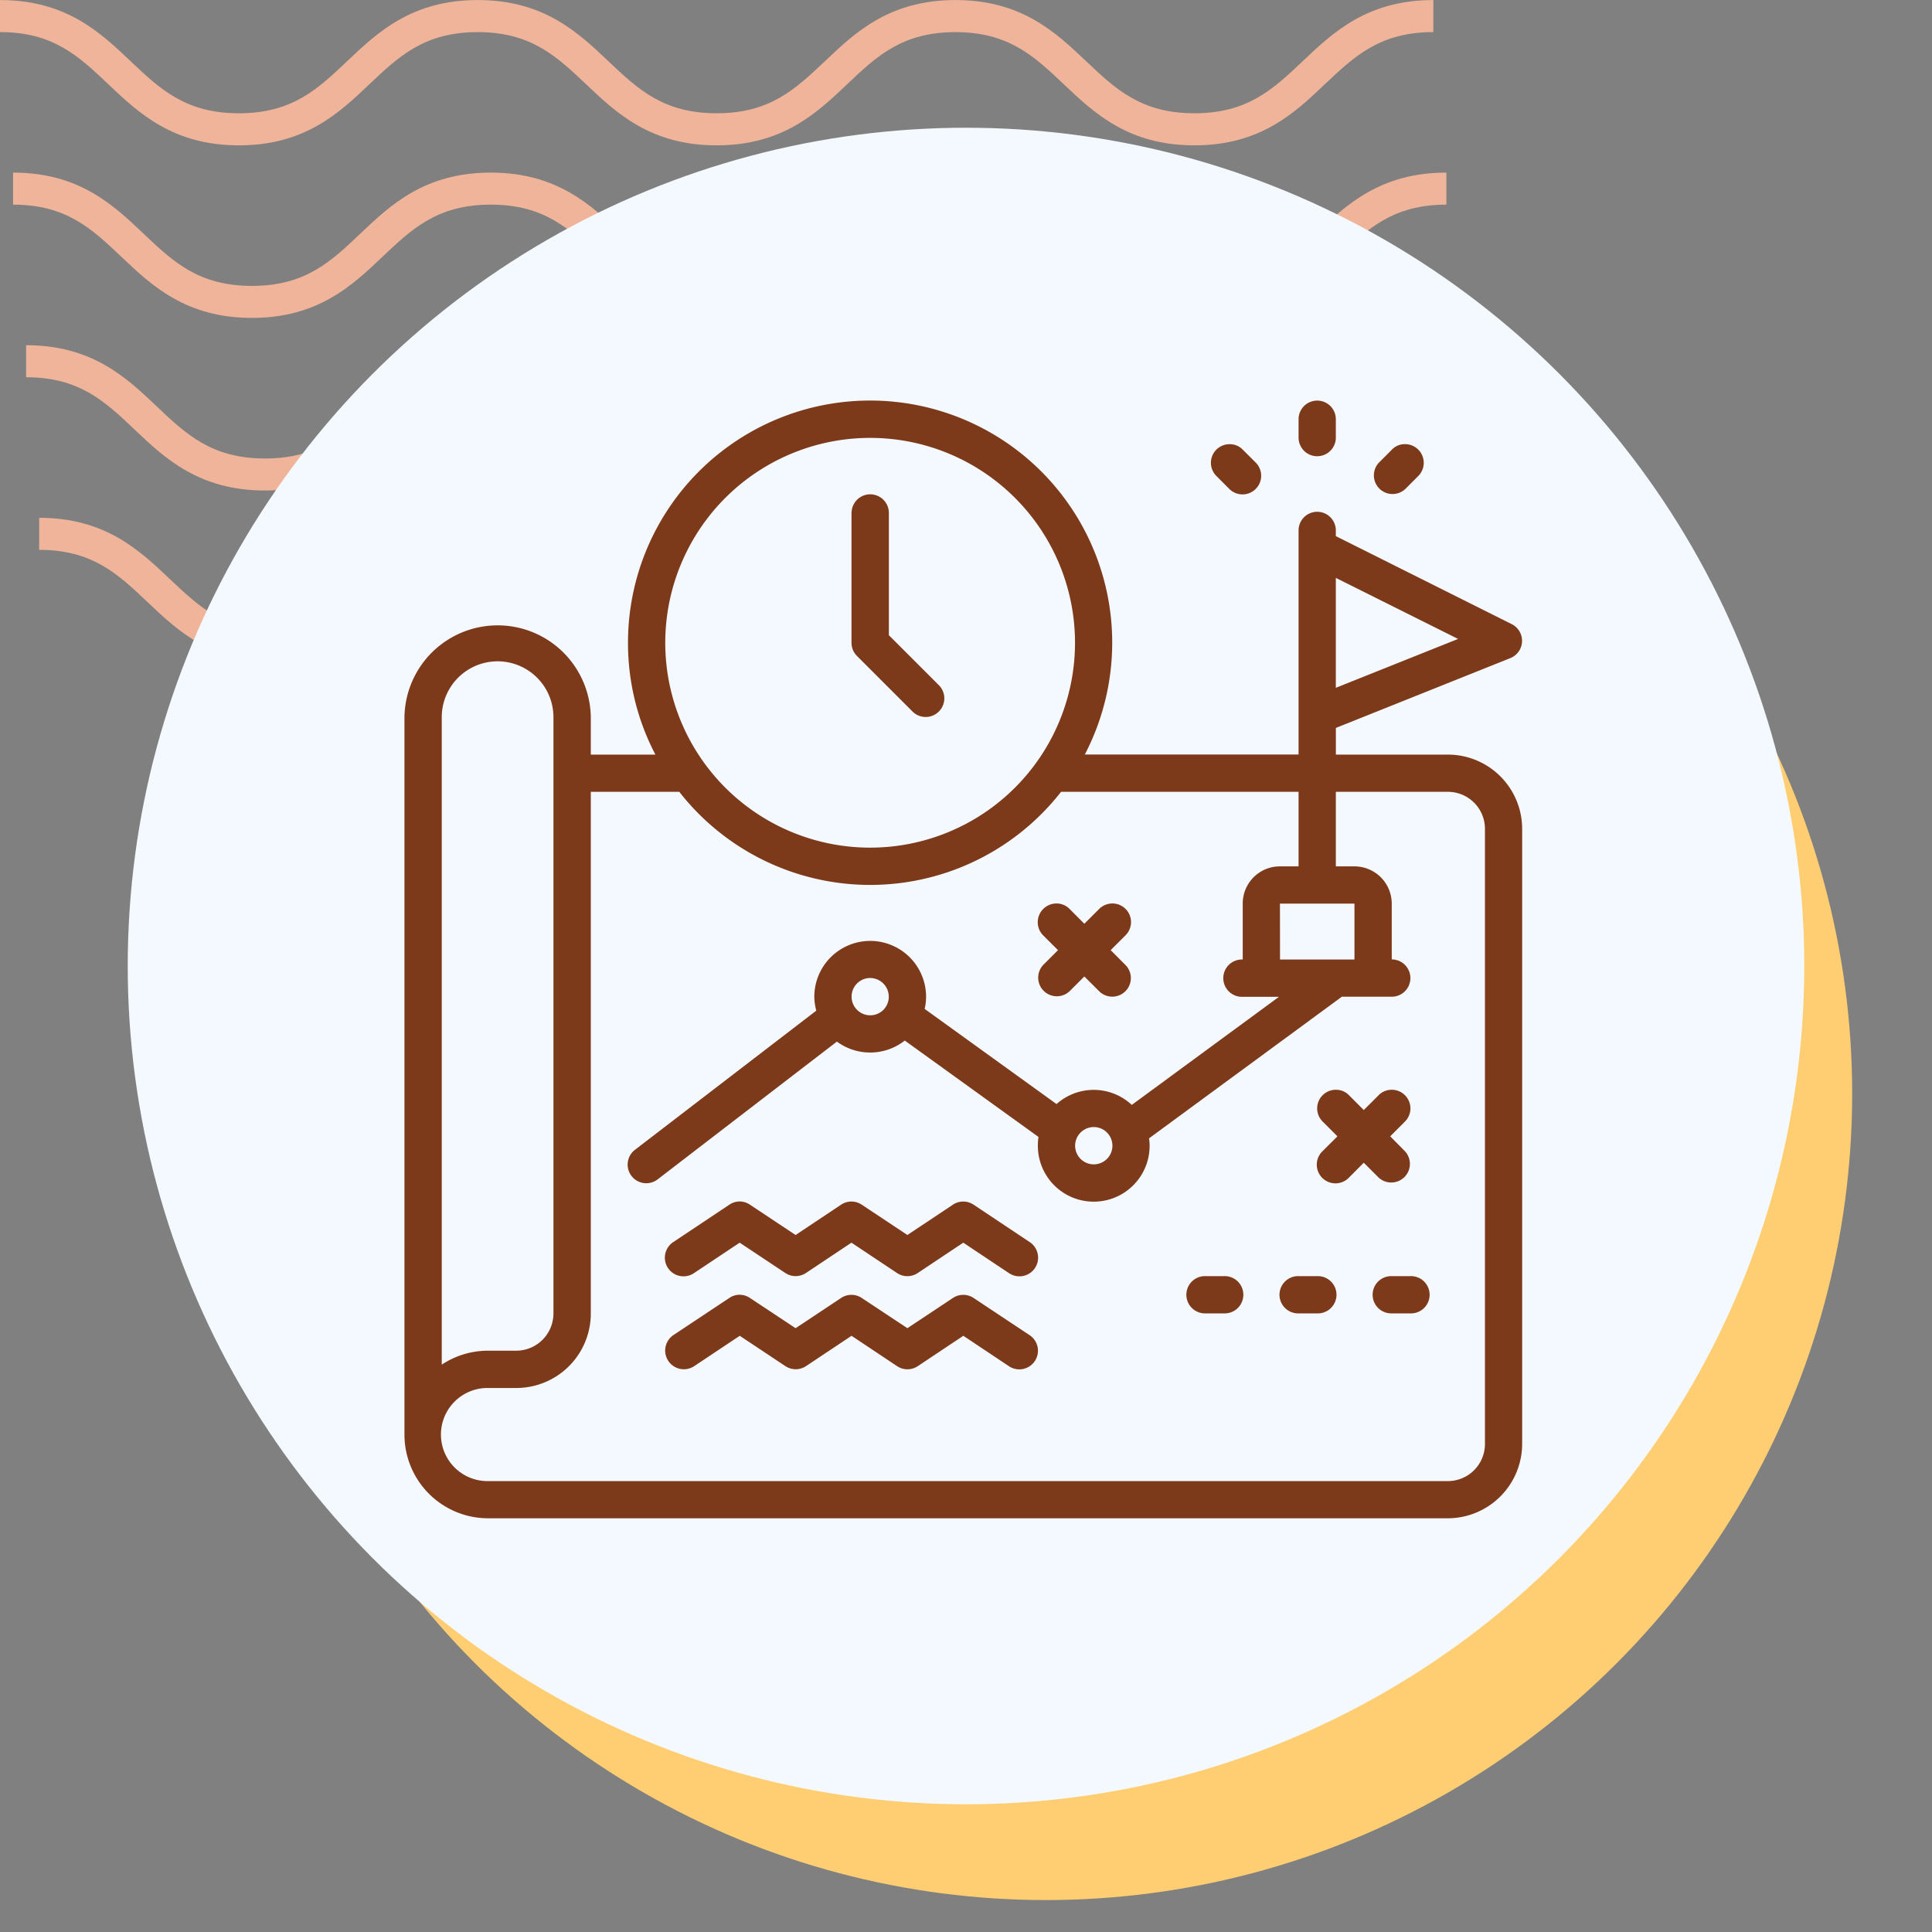 <svg xmlns="http://www.w3.org/2000/svg" xmlns:xlink="http://www.w3.org/1999/xlink" width="121" height="121" viewBox="0 0 121 121">
  <rect x="0" y="0" width="121" height="121" fill="#808080" stroke="none"/>
  <defs>
    <clipPath id="clip-path">
      <rect id="Rectángulo_400938" data-name="Rectángulo 400938" width="121" height="121" transform="translate(0 0)" fill="none"/>
    </clipPath>
    <clipPath id="clip-path-2">
      <rect id="Rectángulo_401073" data-name="Rectángulo 401073" width="92.219" height="41.532" fill="#efb499"/>
    </clipPath>
  </defs>
  <g id="Grupo_1117103" data-name="Grupo 1117103" transform="translate(-744.711 -1687.798)">
    <g id="Grupo_1099379" data-name="Grupo 1099379" transform="translate(357.043 -4325.202)">
      <rect id="Rectángulo_401103" data-name="Rectángulo 401103" width="121" height="121" transform="translate(387.668 6013)" fill="none"/>
      <g id="Grupo_1099348" data-name="Grupo 1099348" transform="translate(387.668 6013)">
        <g id="Grupo_1099282" data-name="Grupo 1099282">
          <g id="Grupo_1099281" data-name="Grupo 1099281" clip-path="url(#clip-path-2)">
            <path id="Trazado_873375" data-name="Trazado 873375" d="M74.8,9.1c-4.139,0-6.28-2.03-8.17-3.821-1.855-1.756-3.452-3.274-6.792-3.274s-4.937,1.517-6.792,3.274C51.161,7.072,49.023,9.1,44.881,9.1s-6.28-2.03-8.169-3.821C34.857,3.525,33.26,2.007,29.92,2.007s-4.937,1.517-6.789,3.274C21.241,7.072,19.1,9.1,14.962,9.1S8.679,7.072,6.789,5.281C4.937,3.525,3.34,2.007,0,2.007V0C4.139,0,6.28,2.033,8.17,3.821c1.855,1.759,3.452,3.274,6.792,3.274S19.9,5.58,21.75,3.824C23.637,2.033,25.781,0,29.92,0s6.283,2.033,8.17,3.821c1.855,1.759,3.452,3.274,6.792,3.274s4.937-1.514,6.792-3.274C53.56,2.033,55.7,0,59.843,0s6.283,2.033,8.17,3.821C69.867,5.58,71.464,7.094,74.8,7.094S79.742,5.58,81.6,3.821C83.483,2.033,85.624,0,89.766,0V2.007c-3.34,0-4.937,1.517-6.792,3.274C81.084,7.072,78.943,9.1,74.8,9.1" transform="translate(2.453 32.43)" fill="#efb499"/>
            <path id="Trazado_873376" data-name="Trazado 873376" d="M74.8,9.1c-4.139,0-6.283-2.03-8.17-3.824-1.855-1.756-3.452-3.27-6.792-3.27s-4.937,1.514-6.792,3.27C51.164,7.072,49.023,9.1,44.881,9.1s-6.283-2.03-8.17-3.824c-1.855-1.756-3.452-3.27-6.792-3.27s-4.937,1.517-6.789,3.27C21.241,7.072,19.1,9.1,14.962,9.1S8.679,7.072,6.789,5.278C4.937,3.522,3.34,2.007,0,2.007V0C4.139,0,6.283,2.03,8.17,3.821c1.855,1.759,3.452,3.274,6.792,3.274S19.9,5.58,21.75,3.821C23.637,2.03,25.781,0,29.92,0S36.2,2.03,38.093,3.821c1.852,1.759,3.449,3.274,6.789,3.274s4.937-1.514,6.792-3.274C53.56,2.03,55.7,0,59.843,0s6.283,2.03,8.17,3.821C69.867,5.58,71.464,7.094,74.8,7.094S79.742,5.58,81.6,3.821C83.486,2.03,85.627,0,89.769,0V2.007c-3.34,0-4.94,1.517-6.8,3.27C81.084,7.072,78.943,9.1,74.8,9.1" transform="translate(1.635 21.62)" fill="#efb499"/>
            <path id="Trazado_873377" data-name="Trazado 873377" d="M74.8,9.1c-4.139,0-6.283-2.03-8.169-3.824-1.855-1.756-3.452-3.27-6.792-3.27s-4.937,1.514-6.792,3.27C51.164,7.072,49.02,9.1,44.881,9.1s-6.283-2.03-8.17-3.824c-1.855-1.756-3.452-3.27-6.792-3.27s-4.937,1.517-6.789,3.27C21.241,7.072,19.1,9.1,14.962,9.1S8.678,7.072,6.789,5.278C4.937,3.522,3.34,2.007,0,2.007V0C4.139,0,6.283,2.03,8.169,3.821c1.851,1.759,3.452,3.274,6.792,3.274S19.9,5.58,21.75,3.821C23.637,2.03,25.781,0,29.92,0S36.2,2.03,38.093,3.821c1.852,1.759,3.449,3.274,6.789,3.274s4.937-1.514,6.792-3.274C53.56,2.03,55.7,0,59.843,0s6.283,2.03,8.17,3.821C69.867,5.58,71.464,7.094,74.8,7.094S79.742,5.58,81.6,3.821C83.486,2.03,85.624,0,89.769,0V2.007c-3.34,0-4.941,1.517-6.8,3.27C81.084,7.072,78.943,9.1,74.8,9.1" transform="translate(0.818 10.81)" fill="#efb499"/>
            <path id="Trazado_873378" data-name="Trazado 873378" d="M74.8,9.1c-4.139,0-6.28-2.03-8.17-3.821-1.855-1.756-3.452-3.27-6.792-3.27s-4.937,1.514-6.789,3.27C51.164,7.069,49.023,9.1,44.881,9.1s-6.28-2.03-8.169-3.821c-1.855-1.756-3.452-3.27-6.792-3.27s-4.937,1.514-6.789,3.267C21.245,7.069,19.1,9.1,14.962,9.1S8.678,7.069,6.789,5.278C4.937,3.522,3.34,2.007,0,2.007V0C4.139,0,6.283,2.03,8.17,3.821c1.855,1.756,3.452,3.27,6.792,3.27S19.9,5.577,21.75,3.821C23.64,2.03,25.781,0,29.92,0s6.28,2.03,8.173,3.821c1.852,1.756,3.449,3.27,6.789,3.27s4.937-1.514,6.792-3.27C53.563,2.03,55.7,0,59.843,0s6.28,2.03,8.17,3.821c1.855,1.756,3.452,3.27,6.792,3.27s4.937-1.514,6.792-3.27C83.486,2.03,85.627,0,89.769,0V2.007c-3.344,0-4.941,1.514-6.8,3.27C81.084,7.069,78.943,9.1,74.8,9.1" transform="translate(0 0.003)" fill="#efb499"/>
          </g>
        </g>
      </g>
      <circle id="Elipse_11504" data-name="Elipse 11504" cx="50.5" cy="50.5" r="50.5" transform="translate(402.668 6031)" fill="#ffce73"/>
      <circle id="Elipse_11503" data-name="Elipse 11503" cx="52.5" cy="52.5" r="52.5" transform="translate(395.668 6021)" fill="#f3f9ff"/>
    </g>
    <g id="layer2" transform="translate(769.513 1712.358)">
      <path id="path5277" d="M14.529,15.7a15.053,15.053,0,0,0,1.716,7H12.2V20.365a5.836,5.836,0,0,0-11.671,0V65.277a5.241,5.241,0,0,0,5.255,5.252H65.863a4.665,4.665,0,0,0,4.667-4.667v-38.5A4.656,4.656,0,0,0,65.863,22.7h-7v-1.67L69.8,16.653a1.167,1.167,0,0,0,.086-2.119L58.86,9.017V8.694a1.167,1.167,0,1,0-2.333,0v14H43.14a15.163,15.163,0,1,0-28.611-7ZM57.68.529a1.167,1.167,0,0,0-1.153,1.18V2.881a1.167,1.167,0,0,0,2.333,0V1.71A1.166,1.166,0,0,0,57.68.529ZM29.7,2.865A12.831,12.831,0,1,1,16.863,15.7,12.835,12.835,0,0,1,29.7,2.865ZM51.377,5.248l.825.827a1.169,1.169,0,0,0,1.654-1.652L53.029,3.6a1.111,1.111,0,0,0-.815-.34A1.165,1.165,0,0,0,51.377,5.248Zm11-1.652-.827.827A1.169,1.169,0,0,0,63.2,6.076l.827-.827a1.169,1.169,0,0,0-.866-1.992,1.12,1.12,0,0,0-.788.34ZM28.527,7.532V15.7a1.167,1.167,0,0,0,.346.827l3.5,3.5a1.167,1.167,0,0,0,1.654-1.645l-3.16-3.16V7.532a1.168,1.168,0,0,0-2.335,0Zm30.333,4.1,7.656,3.824L58.86,18.517ZM6.36,16.858a3.5,3.5,0,0,1,3.5,3.507V57.7a2.335,2.335,0,0,1-2.333,2.333H5.784a5.243,5.243,0,0,0-2.919.873V20.365a3.5,3.5,0,0,1,3.5-3.507Zm5.84,8.173h5.542a15.171,15.171,0,0,0,23.91,0H56.527V29.7H55.365a2.327,2.327,0,0,0-2.336,2.333v3.5a1.169,1.169,0,1,0,0,2.336H55.3l-9.219,6.77a3.492,3.492,0,0,0-4.712-.052l-8.26-5.959a3.422,3.422,0,0,0,.089-.759,3.5,3.5,0,1,0-7,0,3.392,3.392,0,0,0,.125.866L14.981,47.44a1.167,1.167,0,1,0,1.431,1.843l11.2-8.609a3.509,3.509,0,0,0,4.252-.064l8.374,6.036a3.821,3.821,0,0,0-.04.554,3.5,3.5,0,0,0,7,0,3.274,3.274,0,0,0-.035-.467l12.075-8.869h3.124a1.168,1.168,0,0,0,0-2.336v-3.5A2.337,2.337,0,0,0,60.032,29.7H58.861V25.032h7A2.32,2.32,0,0,1,68.2,27.365v38.5A2.326,2.326,0,0,1,65.863,68.2H5.784a2.916,2.916,0,1,1,0-5.831H7.532A4.668,4.668,0,0,0,12.2,57.7Zm29.16,6.993a1.173,1.173,0,0,0-.827,2l.927.923-.927.927a1.167,1.167,0,0,0,1.654,1.645l.923-.923.927.923a1.163,1.163,0,1,0,1.645-1.645l-.923-.927.923-.923a1.166,1.166,0,0,0-.834-2,1.179,1.179,0,0,0-.811.344l-.927.927-.923-.927a1.137,1.137,0,0,0-.827-.344Zm14,.009h4.667v3.5H55.365ZM29.7,36.692a1.171,1.171,0,0,1,1.162,1.174A1.159,1.159,0,0,1,29.7,39.027a1.168,1.168,0,1,1,0-2.336Zm29.169,7a1.165,1.165,0,0,0-.836,1.989l.927.927-.927.925a1.17,1.17,0,1,0,1.654,1.654l.923-.927.927.927a1.167,1.167,0,0,0,1.645-1.654l-.916-.925.925-.927a1.166,1.166,0,0,0-.861-1.989,1.136,1.136,0,0,0-.793.344l-.927.925-.923-.925a1.117,1.117,0,0,0-.818-.344ZM43.694,46.027A1.168,1.168,0,1,1,42.532,47.2,1.17,1.17,0,0,1,43.694,46.027Zm-22.176,4.66a1.166,1.166,0,0,0-.638.2l-3.5,2.333a1.169,1.169,0,1,0,1.292,1.948l2.851-1.9,2.86,1.9a1.167,1.167,0,0,0,1.29,0l2.851-1.9,2.853,1.9a1.167,1.167,0,0,0,1.3,0l2.851-1.9,2.851,1.9a1.169,1.169,0,1,0,1.292-1.948l-3.5-2.333a1.167,1.167,0,0,0-1.292,0l-2.851,1.9-2.86-1.9a1.167,1.167,0,0,0-1.292,0l-2.851,1.9-2.86-1.9a1.166,1.166,0,0,0-.654-.2ZM50.7,55.363a1.167,1.167,0,1,0,0,2.333h1.167a1.167,1.167,0,1,0,0-2.333Zm5.833,0a1.167,1.167,0,1,0,0,2.333H57.7a1.167,1.167,0,1,0,0-2.333Zm5.833,0a1.167,1.167,0,1,0,0,2.333h1.167a1.167,1.167,0,1,0,0-2.333ZM21.518,56.527a1.166,1.166,0,0,0-.638.2l-3.5,2.324A1.168,1.168,0,1,0,18.677,61l2.851-1.9,2.86,1.9a1.167,1.167,0,0,0,1.29,0l2.851-1.9L31.38,61a1.167,1.167,0,0,0,1.3,0l2.851-1.9L38.38,61a1.168,1.168,0,1,0,1.292-1.946l-3.5-2.324a1.167,1.167,0,0,0-1.292,0l-2.851,1.894-2.86-1.894a1.167,1.167,0,0,0-1.292,0l-2.851,1.894-2.86-1.894a1.166,1.166,0,0,0-.654-.2Z" transform="translate(0 0)" fill="#7d3a1b"/>
    </g>
  </g>
</svg>
